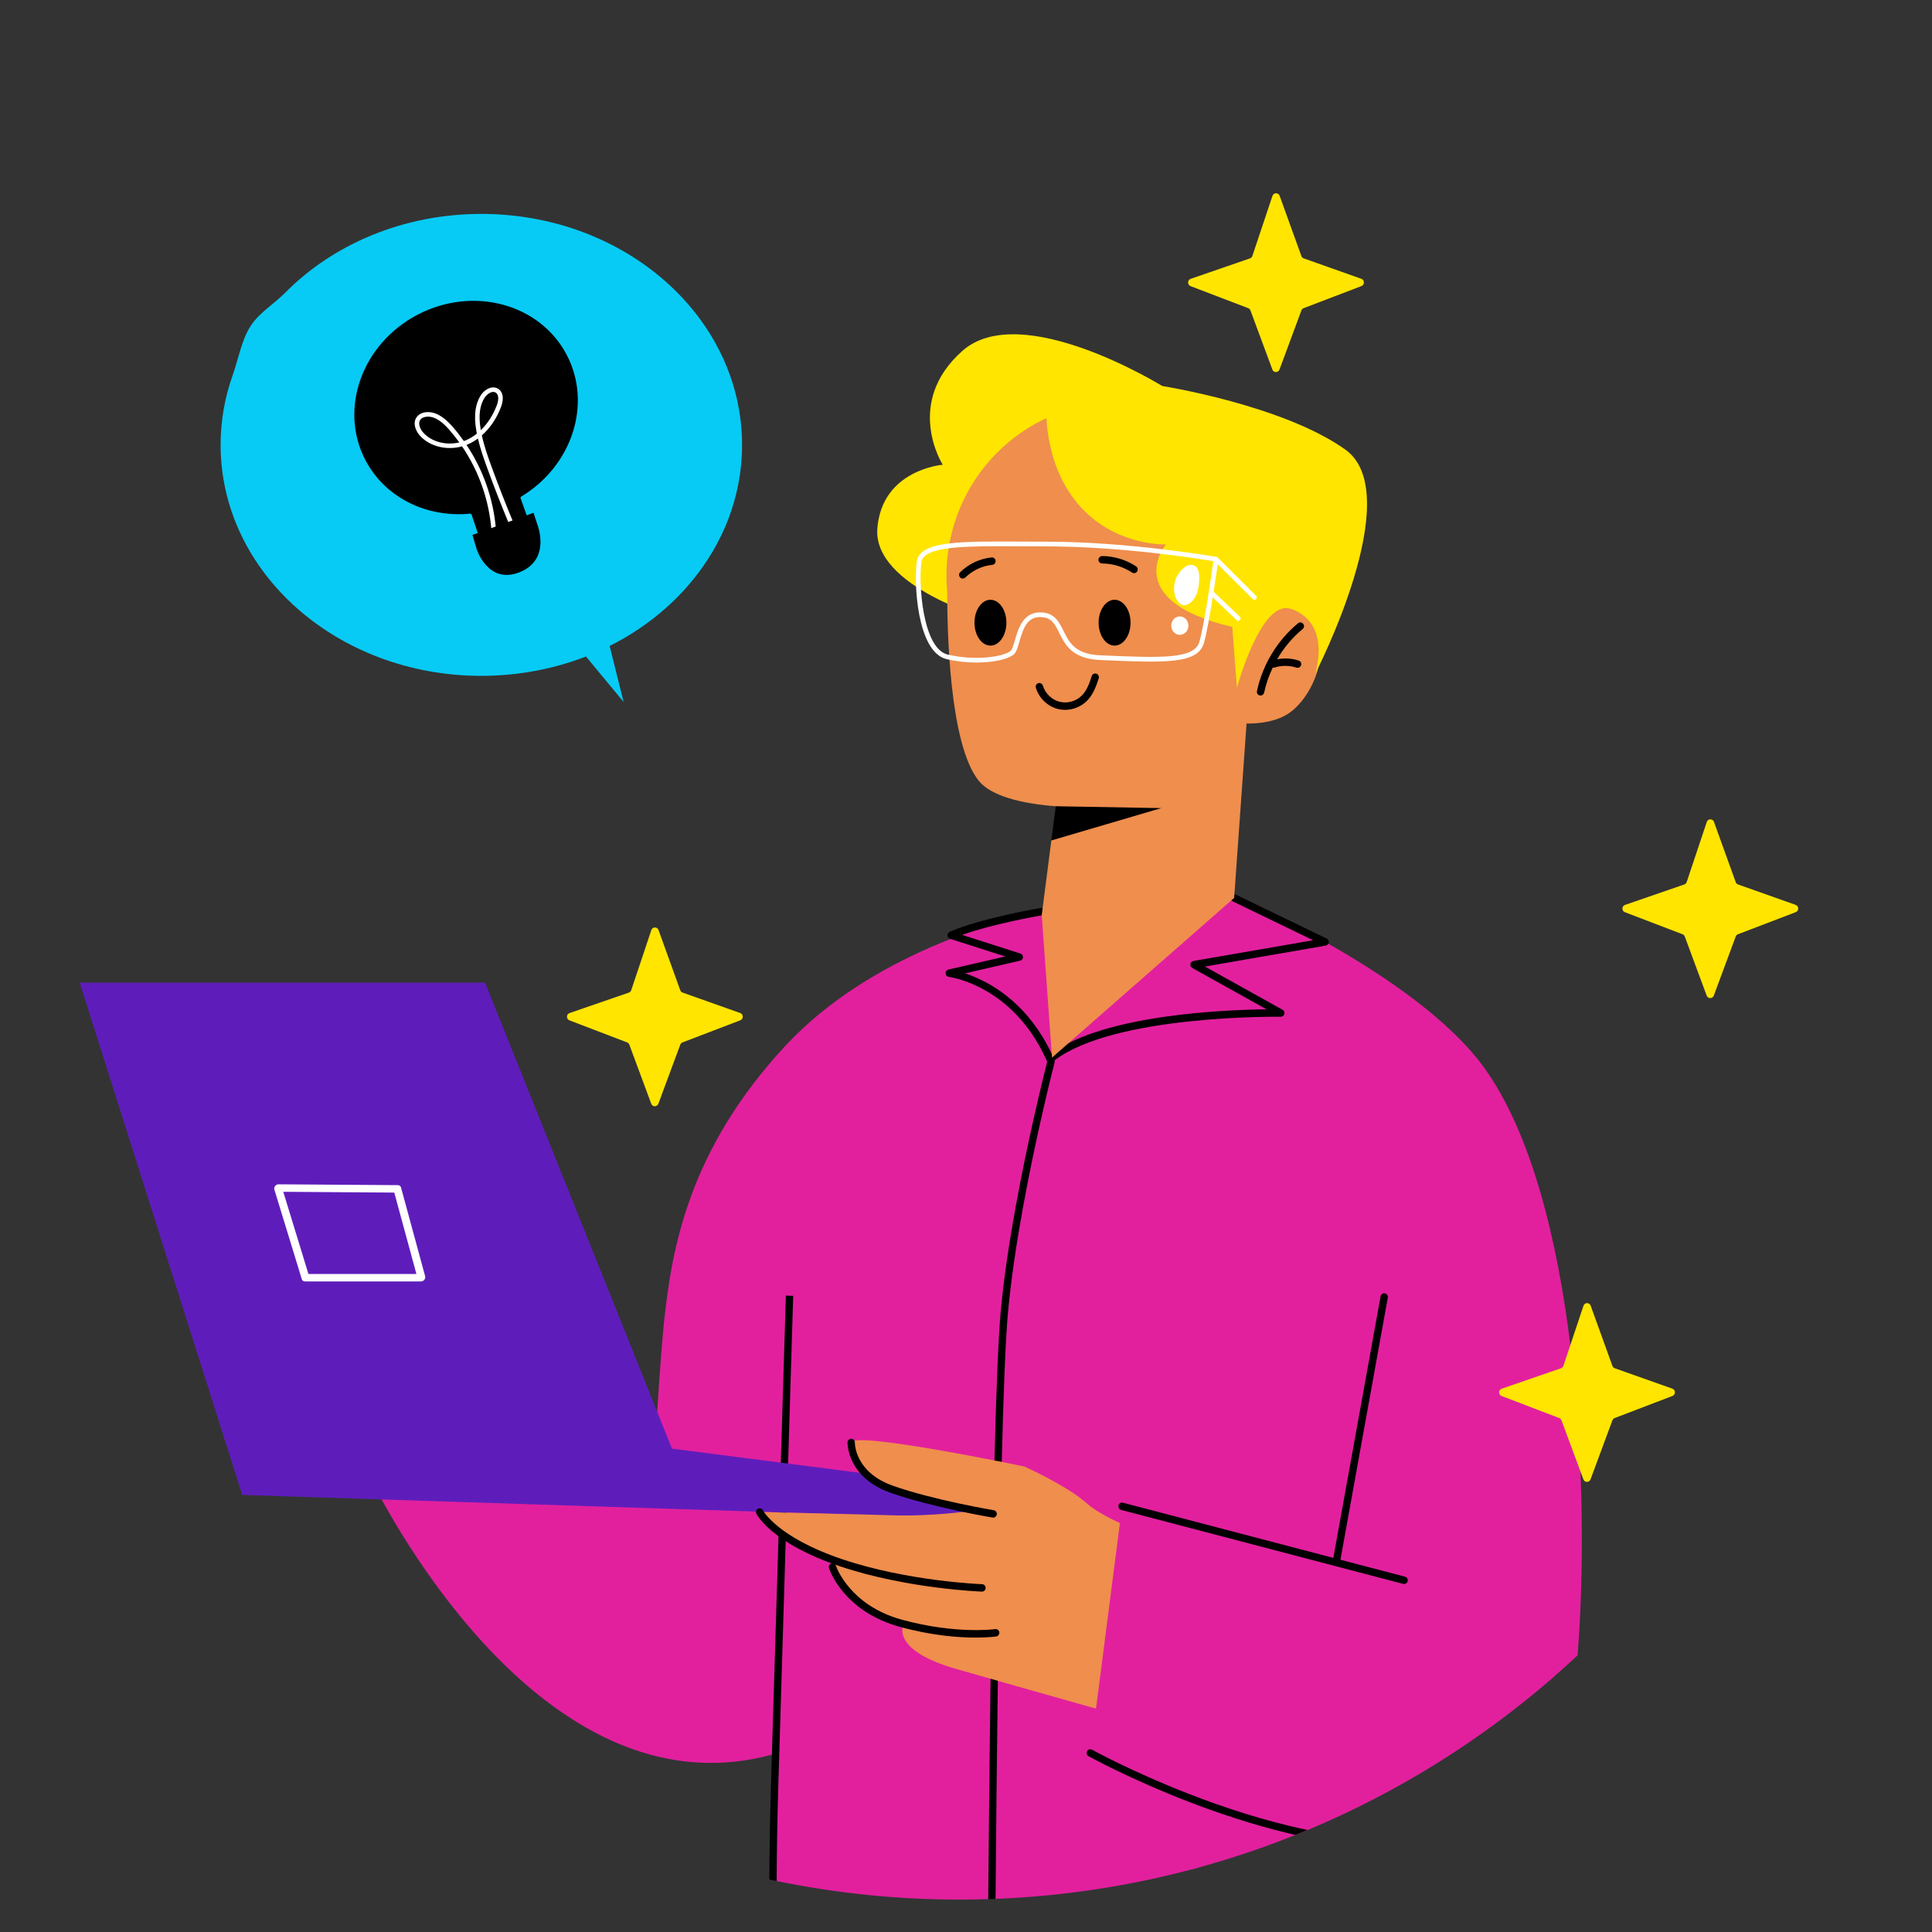 <svg width="289" height="289" viewBox="0 0 289 289" fill="none" xmlns="http://www.w3.org/2000/svg">
<rect x="0" y="0" width="289" height="289" fill="#333333" stroke="none"/>
<path d="M235.98 247.621C234.815 248.705 233.638 249.766 232.434 250.811C221.507 260.315 209.085 268.096 195.574 273.737C194.977 273.992 194.376 274.237 193.773 274.481C193.763 274.487 193.751 274.492 193.735 274.498C188.979 276.404 184.093 278.044 179.091 279.411C169.417 282.045 170.138 266.204 159.741 266.615C159.38 266.627 148.232 268.023 147.865 268.034C146.437 268.079 142.738 257.25 141.298 257.25C136.735 257.25 134.444 283.924 129.995 283.479C125.316 283.012 120.709 282.306 116.178 281.372C116.08 281.356 115.975 281.334 115.871 281.311V262.354C115.735 262.393 115.603 262.432 115.467 262.466C85.742 270.558 64.061 236.961 57.084 224.301C55.503 221.439 54.676 219.65 54.676 219.65L97.6 222.373C97.835 218.483 98.071 214.659 98.301 211.174V211.169C98.711 204.949 99.094 199.803 99.384 197.23C100.507 187.298 102.739 172.254 117.552 156.364C123.867 149.589 131.851 144.932 138.937 141.814C141.52 140.675 143.403 141.931 144.771 144.365C144.952 144.687 145.127 145.027 145.285 145.388C145.384 145.599 145.476 145.816 145.564 146.038V146.044C145.75 146.5 145.925 146.972 146.084 147.472C148.448 154.758 148.426 166.013 148.426 166.013L154.73 166.852L155.818 166.997L170.779 168.992C170.779 168.992 176.153 160.205 182.38 152.391C182.698 151.991 183.021 151.591 183.349 151.196C184.038 150.351 184.734 149.529 185.434 148.734C185.686 148.451 185.938 148.173 186.189 147.895C188.132 145.755 190.074 143.882 191.88 142.565C192.849 141.854 193.773 141.303 194.649 140.959L194.655 140.953C195.197 140.73 195.706 140.592 196.198 140.536H196.204C196.948 140.453 197.627 140.564 198.229 140.903C198.387 140.992 198.546 141.081 198.705 141.17C207.011 145.888 216.834 152.513 222.055 159.772C235.975 179.122 237.945 223.184 235.98 247.621Z" fill="#E2209E"/>
<path d="M118.651 193.839C118.651 193.839 118.29 205.505 117.857 219.916C117.792 221.983 117.726 224.106 117.66 226.263C117.66 226.268 117.66 226.268 117.66 226.268C117.633 227.252 117.6 228.241 117.567 229.23C117.561 229.547 117.551 229.864 117.54 230.181C117.54 230.303 117.534 230.425 117.529 230.542C117.103 244.664 116.659 259.315 116.418 267.339C116.26 272.702 116.194 277.399 116.177 281.373C116.079 281.356 115.975 281.334 115.871 281.312C115.608 281.257 115.345 281.201 115.083 281.145C115.099 277.211 115.165 272.581 115.323 267.307C115.367 265.889 115.417 264.261 115.466 262.466C115.723 253.946 116.095 241.647 116.456 229.803C116.462 229.648 116.467 229.492 116.473 229.342C116.478 229.036 116.489 228.737 116.5 228.436C116.522 227.702 116.544 226.969 116.566 226.241C116.566 226.241 116.566 226.235 116.566 226.23C116.637 224.018 116.702 221.834 116.768 219.716C117.201 205.383 117.556 193.806 117.556 193.806L118.651 193.839Z" fill="black"/>
<path d="M175.857 228.002C175.277 241.263 176.273 255.696 177.685 268.285C177.717 268.557 177.745 268.835 177.778 269.107C177.794 269.246 177.811 269.385 177.827 269.523C178.227 272.991 178.659 276.309 179.091 279.41C169.417 282.045 159.32 283.634 148.923 284.046C148.751 284.051 148.422 281.597 148.249 281.603C148.057 281.61 148.021 284.078 147.829 284.084C146.401 284.129 144.961 284.151 143.522 284.151C138.958 284.151 134.444 283.923 129.995 283.478C129.946 272.202 129.913 257.035 129.984 241.401C129.984 241.212 129.99 241.023 129.99 240.835C129.99 240.585 129.99 240.334 129.995 240.084C130.001 238.584 130.006 237.083 130.017 235.577C130.017 235.193 130.023 234.81 130.023 234.433C130.039 231.837 130.061 229.247 130.083 226.668V226.569C130.1 225.107 130.116 223.645 130.127 222.195C130.133 222.033 130.133 221.872 130.133 221.711C130.139 221.367 130.144 221.027 130.149 220.682C130.149 220.555 130.149 220.432 130.155 220.299V220.294C130.171 218.676 130.193 217.076 130.21 215.486C130.407 201.653 130.73 189.021 131.244 180.2C132.377 160.771 136.048 148.605 138.938 141.814C140.049 141.324 141.143 140.874 142.199 140.458C148.892 137.824 154.298 136.629 155.901 136.306C156.147 136.256 156.301 136.228 156.361 136.218C156.377 136.212 156.388 136.212 156.388 136.212L184.197 133.955L184.334 133.944C184.334 133.944 184.438 133.989 184.63 134.072C185.948 134.645 191.557 137.146 198.228 140.903C198.151 141.097 198.08 141.297 198.004 141.503C192.072 157.209 180.11 191.083 176.788 216.809C176.372 220.038 176.088 223.406 175.913 226.863C175.891 227.213 175.875 227.564 175.864 227.919C175.858 227.941 175.858 227.969 175.858 227.997V228.002H175.857Z" fill="#E2209E"/>
<path d="M198.461 140.398L184.845 133.817C184.573 133.686 184.246 133.803 184.116 134.08C183.986 134.357 184.101 134.689 184.375 134.821L196.429 140.648L178.51 143.751C178.28 143.792 178.101 143.974 178.062 144.208C178.024 144.441 178.135 144.673 178.339 144.787L189.459 150.981C183.213 151.05 165.195 151.77 157.287 157.582C157.286 157.58 157.285 157.578 157.284 157.577C153.962 150.546 148.922 147.406 145.563 146.044V146.039C145.136 145.866 144.737 145.722 144.37 145.599L145.284 145.388L152.595 143.705C152.836 143.649 153.011 143.438 153.022 143.188C153.032 142.938 152.874 142.709 152.638 142.637L143.921 139.847C148.282 138.275 155.007 137.063 155.834 136.918C155.888 136.907 155.916 136.902 155.921 136.902C156.216 136.852 156.419 136.563 156.37 136.263C156.37 136.246 156.364 136.235 156.359 136.218C156.31 136.013 156.157 135.863 155.965 135.812C155.894 135.796 155.812 135.79 155.735 135.807C155.363 135.868 146.537 137.402 142.055 139.392C141.847 139.486 141.716 139.698 141.732 139.931C141.743 140.164 141.896 140.364 142.11 140.431L142.197 140.458L150.378 143.076L144.769 144.365L141.875 145.032C141.617 145.093 141.437 145.338 141.448 145.605C141.464 145.877 141.673 146.099 141.935 146.127C141.979 146.133 143.714 146.355 146.083 147.472C149.328 149.001 153.761 152.208 156.65 158.821C156.453 159.583 155.692 162.59 154.729 166.852C153 174.489 150.619 186.16 149.695 196.18C149.323 200.226 149.011 208.412 148.759 218.466C148.704 220.761 148.649 223.157 148.595 225.625C148.595 225.719 148.589 225.814 148.589 225.903C148.583 226.275 148.573 226.642 148.567 227.014C148.567 227.097 148.561 227.181 148.561 227.264C148.452 232.555 148.359 238.135 148.271 243.754C148.271 244.126 148.265 244.498 148.255 244.871C148.228 246.955 148.2 249.045 148.173 251.118C148.009 263.411 147.899 275.316 147.828 284.086C148.195 284.074 148.561 284.058 148.922 284.047C148.994 275.354 149.103 263.589 149.262 251.429C149.289 249.161 149.322 246.877 149.355 244.598C149.361 244.365 149.366 244.132 149.366 243.898C149.453 238.246 149.546 232.627 149.656 227.303C149.666 226.808 149.672 226.319 149.688 225.83C149.738 223.368 149.792 220.978 149.847 218.683C150.099 208.574 150.405 200.337 150.783 196.286C151.713 186.271 154.093 174.599 155.817 166.997C156.906 162.178 157.732 158.999 157.754 158.916C157.782 158.817 157.776 158.712 157.744 158.613C166.748 151.754 191.341 152.088 191.586 152.093C191.831 152.086 192.06 151.926 192.124 151.679C192.188 151.432 192.078 151.173 191.858 151.05L180.242 144.58L198.317 141.449C198.552 141.408 198.734 141.218 198.767 140.977C198.8 140.736 198.676 140.502 198.461 140.398Z" fill="black"/>
<path d="M100.518 216.696L72.558 146.995H11.922L36.232 223.621L159.297 227.611L129.706 220.454L100.518 216.696Z" fill="#5E1DBB"/>
<path d="M172.408 229.769C172.408 229.769 165.516 227.499 162.535 224.85C159.554 222.201 153.22 219.363 153.22 219.363C153.22 219.363 127.885 214.066 127.326 215.768C126.768 217.471 129.375 221.633 135.337 223.147C141.298 224.66 145.396 225.985 145.396 225.985C145.396 225.985 139.505 226.86 133.544 226.671C127.583 226.481 113.635 226.174 113.635 226.174C113.635 226.174 116.335 231.093 124.532 233.552C124.532 233.552 126.768 241.31 135.151 243.012C135.151 243.012 133.102 246.796 142.975 249.634C152.848 252.472 173.712 258.337 173.712 258.337L172.408 229.769Z" fill="#EF8E4D"/>
<path d="M148.564 227.014C148.535 227.014 148.505 227.012 148.474 227.007C148.383 226.992 139.322 225.461 133.201 223.294C126.752 221.012 126.775 215.971 126.779 215.758C126.785 215.451 127.031 215.22 127.337 215.213C127.638 215.219 127.878 215.472 127.873 215.778C127.871 215.964 127.894 220.239 133.561 222.245C139.592 224.379 148.562 225.895 148.652 225.911C148.95 225.961 149.152 226.246 149.103 226.55C149.059 226.821 148.827 227.014 148.564 227.014Z" fill="black"/>
<path d="M146.887 238.083C146.881 238.083 146.875 238.083 146.868 238.082C146.757 238.078 135.589 237.662 125.57 234.27C115.413 230.831 113.233 226.602 113.145 226.423C113.01 226.149 113.119 225.815 113.39 225.678C113.659 225.542 113.987 225.651 114.123 225.923C114.15 225.976 116.279 229.953 125.917 233.216C135.787 236.557 146.796 236.968 146.906 236.972C147.208 236.982 147.445 237.239 147.435 237.545C147.424 237.845 147.181 238.083 146.887 238.083Z" fill="black"/>
<path d="M145.952 244.96C143.407 244.96 139.435 244.675 134.636 243.361C126.156 241.038 124.095 234.838 124.011 234.576C123.918 234.284 124.076 233.97 124.364 233.876C124.653 233.781 124.959 233.941 125.052 234.232C125.077 234.308 127.052 240.132 134.92 242.287C142.99 244.497 148.801 243.702 148.858 243.692C149.16 243.65 149.434 243.861 149.477 244.165C149.519 244.468 149.311 244.749 149.013 244.793C148.91 244.808 147.812 244.96 145.952 244.96Z" fill="black"/>
<path d="M233.791 241.502C233.791 241.502 233.6 245.515 232.434 250.811C221.507 260.315 209.085 268.096 195.574 273.736C194.977 273.992 194.376 274.236 193.773 274.481C193.763 274.486 193.751 274.492 193.735 274.498C193.335 274.392 192.936 274.292 192.537 274.187C187.36 272.797 182.249 270.941 177.778 269.106C169.291 265.622 163.096 262.215 163.096 262.215L163.167 261.67L163.949 255.585L167.523 227.83L167.775 225.879L167.846 225.323L175.863 227.918L177.176 228.346L200.258 235.821L200.389 234.432L200.488 233.37C200.493 233.37 200.493 233.37 200.488 233.364L200.493 233.314L201.681 220.681L205.008 185.307L229.32 194.388L233.791 241.502Z" fill="#E2209E"/>
<path d="M210.175 235.853L200.502 233.316C200.506 233.302 200.515 233.29 200.517 233.276L207.596 194.112C207.651 193.81 207.454 193.52 207.157 193.465C206.858 193.406 206.575 193.609 206.52 193.911L199.447 233.039L167.981 224.786C167.687 224.705 167.39 224.888 167.315 225.185C167.239 225.482 167.415 225.785 167.707 225.861L209.901 236.929C209.947 236.942 209.993 236.947 210.039 236.947C210.282 236.947 210.504 236.781 210.568 236.531C210.644 236.233 210.468 235.93 210.175 235.853Z" fill="black"/>
<path d="M177.685 268.285C182.9 270.319 189.11 272.386 195.573 273.737C194.977 273.992 194.375 274.237 193.773 274.481C193.357 274.381 192.946 274.286 192.536 274.186C187.25 272.902 182.204 271.213 177.827 269.524C169.066 266.145 162.964 262.777 162.833 262.704C162.565 262.554 162.467 262.221 162.614 261.949C162.724 261.743 162.948 261.638 163.167 261.671C163.233 261.676 163.293 261.699 163.358 261.732C163.484 261.804 169.296 265.006 177.685 268.285Z" fill="black"/>
<path d="M173.852 57.741C173.852 57.741 152.755 44.686 143.953 52.491C135.151 60.295 141.019 69.519 141.019 69.519C141.019 69.519 131.938 70.228 131.239 79.026C130.54 87.823 148.005 92.648 148.005 92.648L176.367 66.255L173.852 57.741Z" fill="#FFE500"/>
<path d="M192.854 106.65C190.993 107.928 188.536 108.251 186.468 108.234L184.612 134.316L157.366 158.203L155.829 136.872L157.268 125.718L160.905 122.588L157.924 120.6C152.704 120.217 148.266 119.032 146.465 116.865C141.957 111.44 141.683 93.845 141.699 88.66C141.622 87.826 141.579 86.976 141.579 86.12C141.579 71.831 152.983 60.248 167.052 60.248C181.121 60.248 192.525 71.831 192.525 86.12C192.525 87.459 192.422 88.771 192.23 90.055C192.876 90.154 193.554 90.416 194.249 90.9C200.4 95.157 196.767 103.955 192.854 106.65Z" fill="#EF8E4D"/>
<path d="M173.712 120.883L157.268 125.718L157.925 120.6L173.712 120.883Z" fill="black"/>
<path d="M173.852 57.741L156.527 61.147C156.527 61.147 156.032 70.317 162.255 76.472C167.565 81.722 174.411 81.438 174.411 81.438C174.411 81.438 167.425 89.81 184.331 93.783L185.029 102.865C185.029 102.865 188.522 90.023 192.853 91.016C192.853 91.016 199.001 92.223 196.766 100.736C196.766 100.736 210.597 73.917 201.237 67.248C191.875 60.579 173.852 57.741 173.852 57.741Z" fill="#FFE500"/>
<path d="M194.862 94.092C195.096 93.899 195.131 93.548 194.941 93.311C194.75 93.072 194.405 93.036 194.171 93.23C191.065 95.796 188.882 99.397 188.025 103.368C187.96 103.668 188.147 103.965 188.442 104.031C188.482 104.04 188.521 104.044 188.56 104.044C188.811 104.044 189.038 103.866 189.094 103.607C189.375 102.307 189.815 101.054 190.382 99.865C190.467 99.881 190.555 99.884 190.644 99.856C191.707 99.519 192.875 99.525 193.935 99.871C193.991 99.89 194.048 99.898 194.103 99.898C194.334 99.898 194.549 99.748 194.624 99.513C194.717 99.221 194.559 98.908 194.271 98.813C193.235 98.474 192.113 98.411 191.043 98.616C192.041 96.901 193.327 95.36 194.862 94.092Z" fill="black"/>
<path d="M150.544 93.144C150.544 95.038 149.475 96.572 148.157 96.572C146.838 96.572 145.769 95.038 145.769 93.144C145.769 91.251 146.838 89.717 148.157 89.717C149.475 89.717 150.544 91.251 150.544 93.144Z" fill="black"/>
<path d="M169.114 93.144C169.114 95.038 168.044 96.572 166.726 96.572C165.408 96.572 164.339 95.038 164.339 93.144C164.339 91.251 165.408 89.717 166.726 89.717C168.044 89.717 169.114 91.251 169.114 93.144Z" fill="black"/>
<path d="M159.313 106.185C158.947 106.185 158.581 106.141 158.224 106.05C156.696 105.657 155.411 104.415 154.95 102.885C154.862 102.591 155.024 102.28 155.313 102.191C155.602 102.102 155.908 102.266 155.996 102.56C156.347 103.726 157.327 104.673 158.492 104.971C159.654 105.269 160.961 104.909 161.816 104.053C162.52 103.345 162.922 102.374 163.308 101.132C163.399 100.839 163.708 100.677 163.995 100.77C164.284 100.862 164.443 101.174 164.352 101.467C163.975 102.678 163.501 103.925 162.585 104.843C161.725 105.705 160.519 106.185 159.313 106.185Z" fill="black"/>
<path d="M144.011 86.547C143.868 86.547 143.725 86.491 143.617 86.377C143.407 86.156 143.413 85.804 143.631 85.591C144.902 84.346 146.57 83.563 148.328 83.386C148.632 83.355 148.896 83.579 148.926 83.885C148.956 84.19 148.736 84.463 148.435 84.493C146.922 84.645 145.486 85.319 144.392 86.391C144.285 86.495 144.148 86.547 144.011 86.547Z" fill="black"/>
<path d="M169.638 85.738C169.536 85.738 169.432 85.71 169.34 85.648C168.024 84.778 166.432 84.295 164.861 84.288C164.559 84.287 164.315 84.037 164.316 83.73C164.317 83.423 164.573 83.196 164.866 83.177C166.645 83.185 168.446 83.732 169.938 84.717C170.191 84.884 170.263 85.228 170.098 85.486C169.993 85.649 169.817 85.738 169.638 85.738Z" fill="black"/>
<path d="M62.97 191.685H45.615C45.392 191.685 45.209 191.555 45.147 191.354L41.041 177.938C40.988 177.765 41.033 177.564 41.16 177.406C41.288 177.248 41.461 177.155 41.67 177.155L59.518 177.281C59.745 177.283 59.929 177.419 59.986 177.627L63.599 190.916C63.646 191.088 63.598 191.284 63.472 191.439C63.346 191.593 63.157 191.685 62.97 191.685ZM46.137 190.57H62.289L58.978 178.394L42.374 178.276L46.137 190.57Z" fill="white"/>
<path d="M102.106 148.478L110.726 151.534C111.23 151.712 111.238 152.432 110.739 152.623L102.093 155.93C101.94 155.988 101.818 156.111 101.76 156.268L98.484 165.104C98.298 165.604 97.602 165.604 97.416 165.104L94.14 156.268C94.082 156.112 93.961 155.988 93.807 155.93L85.18 152.63C84.679 152.438 84.691 151.715 85.198 151.54L94.068 148.48C94.235 148.422 94.368 148.288 94.424 148.118L97.43 139.13C97.603 138.613 98.321 138.604 98.506 139.117L101.758 148.13C101.817 148.293 101.945 148.421 102.106 148.478Z" fill="#FFE500"/>
<path d="M195.017 38.649L203.637 41.705C204.141 41.883 204.149 42.603 203.65 42.793L195.004 46.1C194.85 46.159 194.729 46.282 194.671 46.438L191.395 55.275C191.209 55.775 190.512 55.775 190.327 55.275L187.051 46.438C186.993 46.282 186.872 46.159 186.718 46.1L178.091 42.801C177.59 42.609 177.602 41.885 178.109 41.71L186.978 38.65C187.146 38.592 187.278 38.458 187.335 38.288L190.341 29.301C190.514 28.784 191.232 28.775 191.417 29.288L194.669 38.301C194.728 38.464 194.856 38.591 195.017 38.649Z" fill="#FFE500"/>
<path d="M241.542 204.67L250.163 207.725C250.666 207.904 250.675 208.623 250.176 208.815L241.529 212.121C241.376 212.18 241.255 212.303 241.196 212.46L237.92 221.296C237.735 221.796 237.038 221.796 236.852 221.296L233.576 212.46C233.518 212.304 233.397 212.18 233.243 212.121L224.617 208.822C224.116 208.63 224.127 207.907 224.634 207.732L233.504 204.672C233.672 204.614 233.804 204.48 233.861 204.309L236.867 195.323C237.04 194.805 237.757 194.797 237.942 195.31L241.195 204.322C241.253 204.485 241.381 204.612 241.542 204.67Z" fill="#FFE500"/>
<path d="M259.985 132.302L268.605 135.357C269.109 135.535 269.117 136.255 268.618 136.446L259.972 139.753C259.818 139.812 259.697 139.935 259.639 140.091L256.363 148.927C256.177 149.428 255.481 149.428 255.295 148.927L252.019 140.091C251.961 139.935 251.84 139.812 251.686 139.753L243.06 136.454C242.558 136.262 242.57 135.538 243.077 135.363L251.947 132.303C252.115 132.245 252.247 132.111 252.304 131.941L255.309 122.954C255.483 122.436 256.2 122.428 256.385 122.941L259.638 131.953C259.696 132.116 259.823 132.244 259.985 132.302Z" fill="#FFE500"/>
<path d="M146.069 99.105C144.646 99.105 143.103 98.951 141.602 98.598C137.145 97.55 136.675 87.013 137.145 83.958C137.612 80.927 143.622 80.962 152.717 81.012C153.93 81.019 155.192 81.026 156.495 81.026C168.951 81.026 181.835 83.284 181.963 83.306C182.149 83.34 182.276 83.513 182.25 83.701C182.196 84.093 180.92 93.335 180.085 96.2C179.162 99.363 174.272 99.151 164.53 98.727C160.358 98.546 159.296 96.394 158.443 94.665C157.834 93.431 157.353 92.456 155.924 92.322C153.764 92.119 153.116 93.777 152.491 95.966C152.231 96.879 152.025 97.6 151.594 97.935C150.698 98.632 148.567 99.105 146.069 99.105ZM149.585 81.703C143.019 81.703 138.165 81.956 137.841 84.064C137.363 87.17 137.993 97.026 141.763 97.913C145.907 98.888 150.031 98.26 151.162 97.38C151.411 97.186 151.617 96.467 151.815 95.772C152.318 94.011 153.076 91.354 155.989 91.621C157.81 91.792 158.452 93.094 159.074 94.353C159.925 96.077 160.805 97.861 164.561 98.024C173.64 98.418 178.642 98.636 179.41 96.003C180.143 93.49 181.264 85.664 181.506 83.941C179.405 83.589 167.771 81.729 156.495 81.729C155.19 81.729 153.927 81.722 152.714 81.715C151.638 81.709 150.591 81.703 149.585 81.703Z" fill="white"/>
<path d="M187.648 89.72C187.558 89.72 187.469 89.685 187.4 89.618L181.654 83.902C181.517 83.765 181.516 83.542 181.653 83.404C181.79 83.267 182.013 83.266 182.15 83.403L187.896 89.119C188.034 89.256 188.035 89.478 187.897 89.616C187.829 89.685 187.738 89.72 187.648 89.72Z" fill="white"/>
<path d="M185.224 92.862C185.137 92.862 185.049 92.83 184.981 92.765L181.031 88.994C180.89 88.86 180.885 88.638 181.019 88.497C181.153 88.356 181.376 88.351 181.516 88.486L185.466 92.256C185.607 92.39 185.612 92.613 185.478 92.753C185.409 92.826 185.317 92.862 185.224 92.862Z" fill="white"/>
<path d="M175.907 86.55C175.491 87.621 175.489 88.901 176.12 89.862C176.329 90.18 176.63 90.471 177.007 90.528C177.324 90.575 177.644 90.448 177.911 90.271C178.633 89.792 179.057 88.957 179.225 88.107C179.387 87.288 179.68 85.115 178.711 84.624C177.521 84.02 176.264 85.631 175.907 86.55Z" fill="white"/>
<path d="M177.773 93.588C177.773 94.348 177.197 94.964 176.486 94.964C175.775 94.964 175.199 94.348 175.199 93.588C175.199 92.827 175.775 92.211 176.486 92.211C177.197 92.211 177.773 92.827 177.773 93.588Z" fill="white"/>
<path d="M33 66.552C33 85.632 50.458 101.099 72 101.099C76.691 101.099 81.193 100.364 85.361 99.018C86.139 98.766 86.903 98.494 87.652 98.201L92.853 104.481L93.282 105L91.191 96.629C92.778 95.833 94.3 94.941 95.738 93.958C101.238 90.219 105.575 85.209 108.2 79.424C108.465 78.849 108.709 78.259 108.939 77.67C109.578 75.991 110.082 74.253 110.431 72.469C110.805 70.548 111 68.568 111 66.552C111 47.467 93.536 32 72 32C60.306 32 49.815 36.556 42.668 43.778C40.943 45.517 38.78 46.761 37.475 48.785C36.123 50.884 35.646 53.773 34.807 56.12C33.634 59.41 33 62.913 33 66.552Z" fill="#07CBF5"/>
<path d="M84.787 53.111C80.791 45.438 70.805 42.732 62.483 47.066C54.161 51.401 50.655 61.135 54.651 68.808C57.617 74.501 63.88 77.459 70.314 76.836C70.419 76.826 70.516 76.888 70.549 76.988L71.472 79.751C72.179 81.871 74.522 82.961 76.599 82.137C78.548 81.364 79.535 79.186 78.831 77.211L77.88 74.545C77.844 74.444 77.885 74.333 77.976 74.278C85.557 69.704 88.616 60.462 84.787 53.111Z" fill="black"/>
<path d="M77.337 78.851C77.151 78.871 76.961 78.564 76.836 78.265C76.812 78.209 76.792 78.156 76.767 78.1C75.636 75.393 74.554 72.623 73.548 69.868C72.971 68.289 72.425 66.73 72.078 65.126C73.294 64.06 74.292 62.594 74.942 60.886C75.406 59.662 75.261 58.648 74.55 58.175C74.239 57.969 73.867 57.9 73.472 57.981C72.894 58.102 72.3 58.539 71.925 59.124C71.109 60.385 70.874 62.041 71.214 64.189C71.25 64.415 71.286 64.642 71.331 64.868C70.834 65.264 70.305 65.587 69.752 65.833C69.631 65.882 69.509 65.93 69.388 65.974C68.871 65.243 68.318 64.537 67.724 63.858C66.884 62.893 65.575 61.612 63.947 61.645C63.245 61.656 62.651 61.935 62.32 62.408C61.71 63.272 62.142 64.431 62.841 65.199C64.307 66.802 66.827 67.404 69.118 66.77C71.63 70.474 73.156 74.808 73.508 79.283C73.532 79.53 73.549 79.776 73.561 80.022C73.573 80.204 73.722 80.346 73.9 80.346H73.916C74.106 80.337 74.247 80.176 74.239 79.99C74.223 79.671 74.203 79.356 74.174 79.041C73.787 74.577 72.264 70.263 69.784 66.552C69.865 66.519 69.941 66.487 70.022 66.451C70.531 66.229 71.024 65.942 71.488 65.599C71.847 67.125 72.365 68.604 72.914 70.102C73.92 72.857 75.002 75.624 76.129 78.334C76.158 78.399 76.182 78.463 76.21 78.528C76.59 79.433 77.083 79.57 77.426 79.521C77.612 79.497 77.741 79.327 77.717 79.142C77.692 78.956 77.519 78.827 77.337 78.851ZM63.342 64.743C62.841 64.194 62.481 63.353 62.873 62.796C63.075 62.509 63.483 62.332 63.964 62.323H64.004C65.333 62.323 66.472 63.45 67.215 64.303C67.74 64.904 68.237 65.531 68.706 66.181C66.718 66.645 64.59 66.112 63.342 64.743ZM71.88 64.084C71.569 62.109 71.771 60.607 72.49 59.492C72.765 59.068 73.213 58.728 73.609 58.643C73.674 58.631 73.734 58.627 73.791 58.627C73.936 58.627 74.061 58.663 74.174 58.74C74.679 59.075 74.574 59.944 74.308 60.642C73.75 62.112 72.926 63.381 71.925 64.35C71.909 64.262 71.896 64.173 71.88 64.084Z" fill="white"/>
<path d="M70.668 80.02L79.808 76.708L80.347 78.359C80.347 78.359 82.541 83.655 77.752 85.585C73.013 87.496 71.311 82.18 71.311 82.18L70.668 80.02Z" fill="black"/>
</svg>
